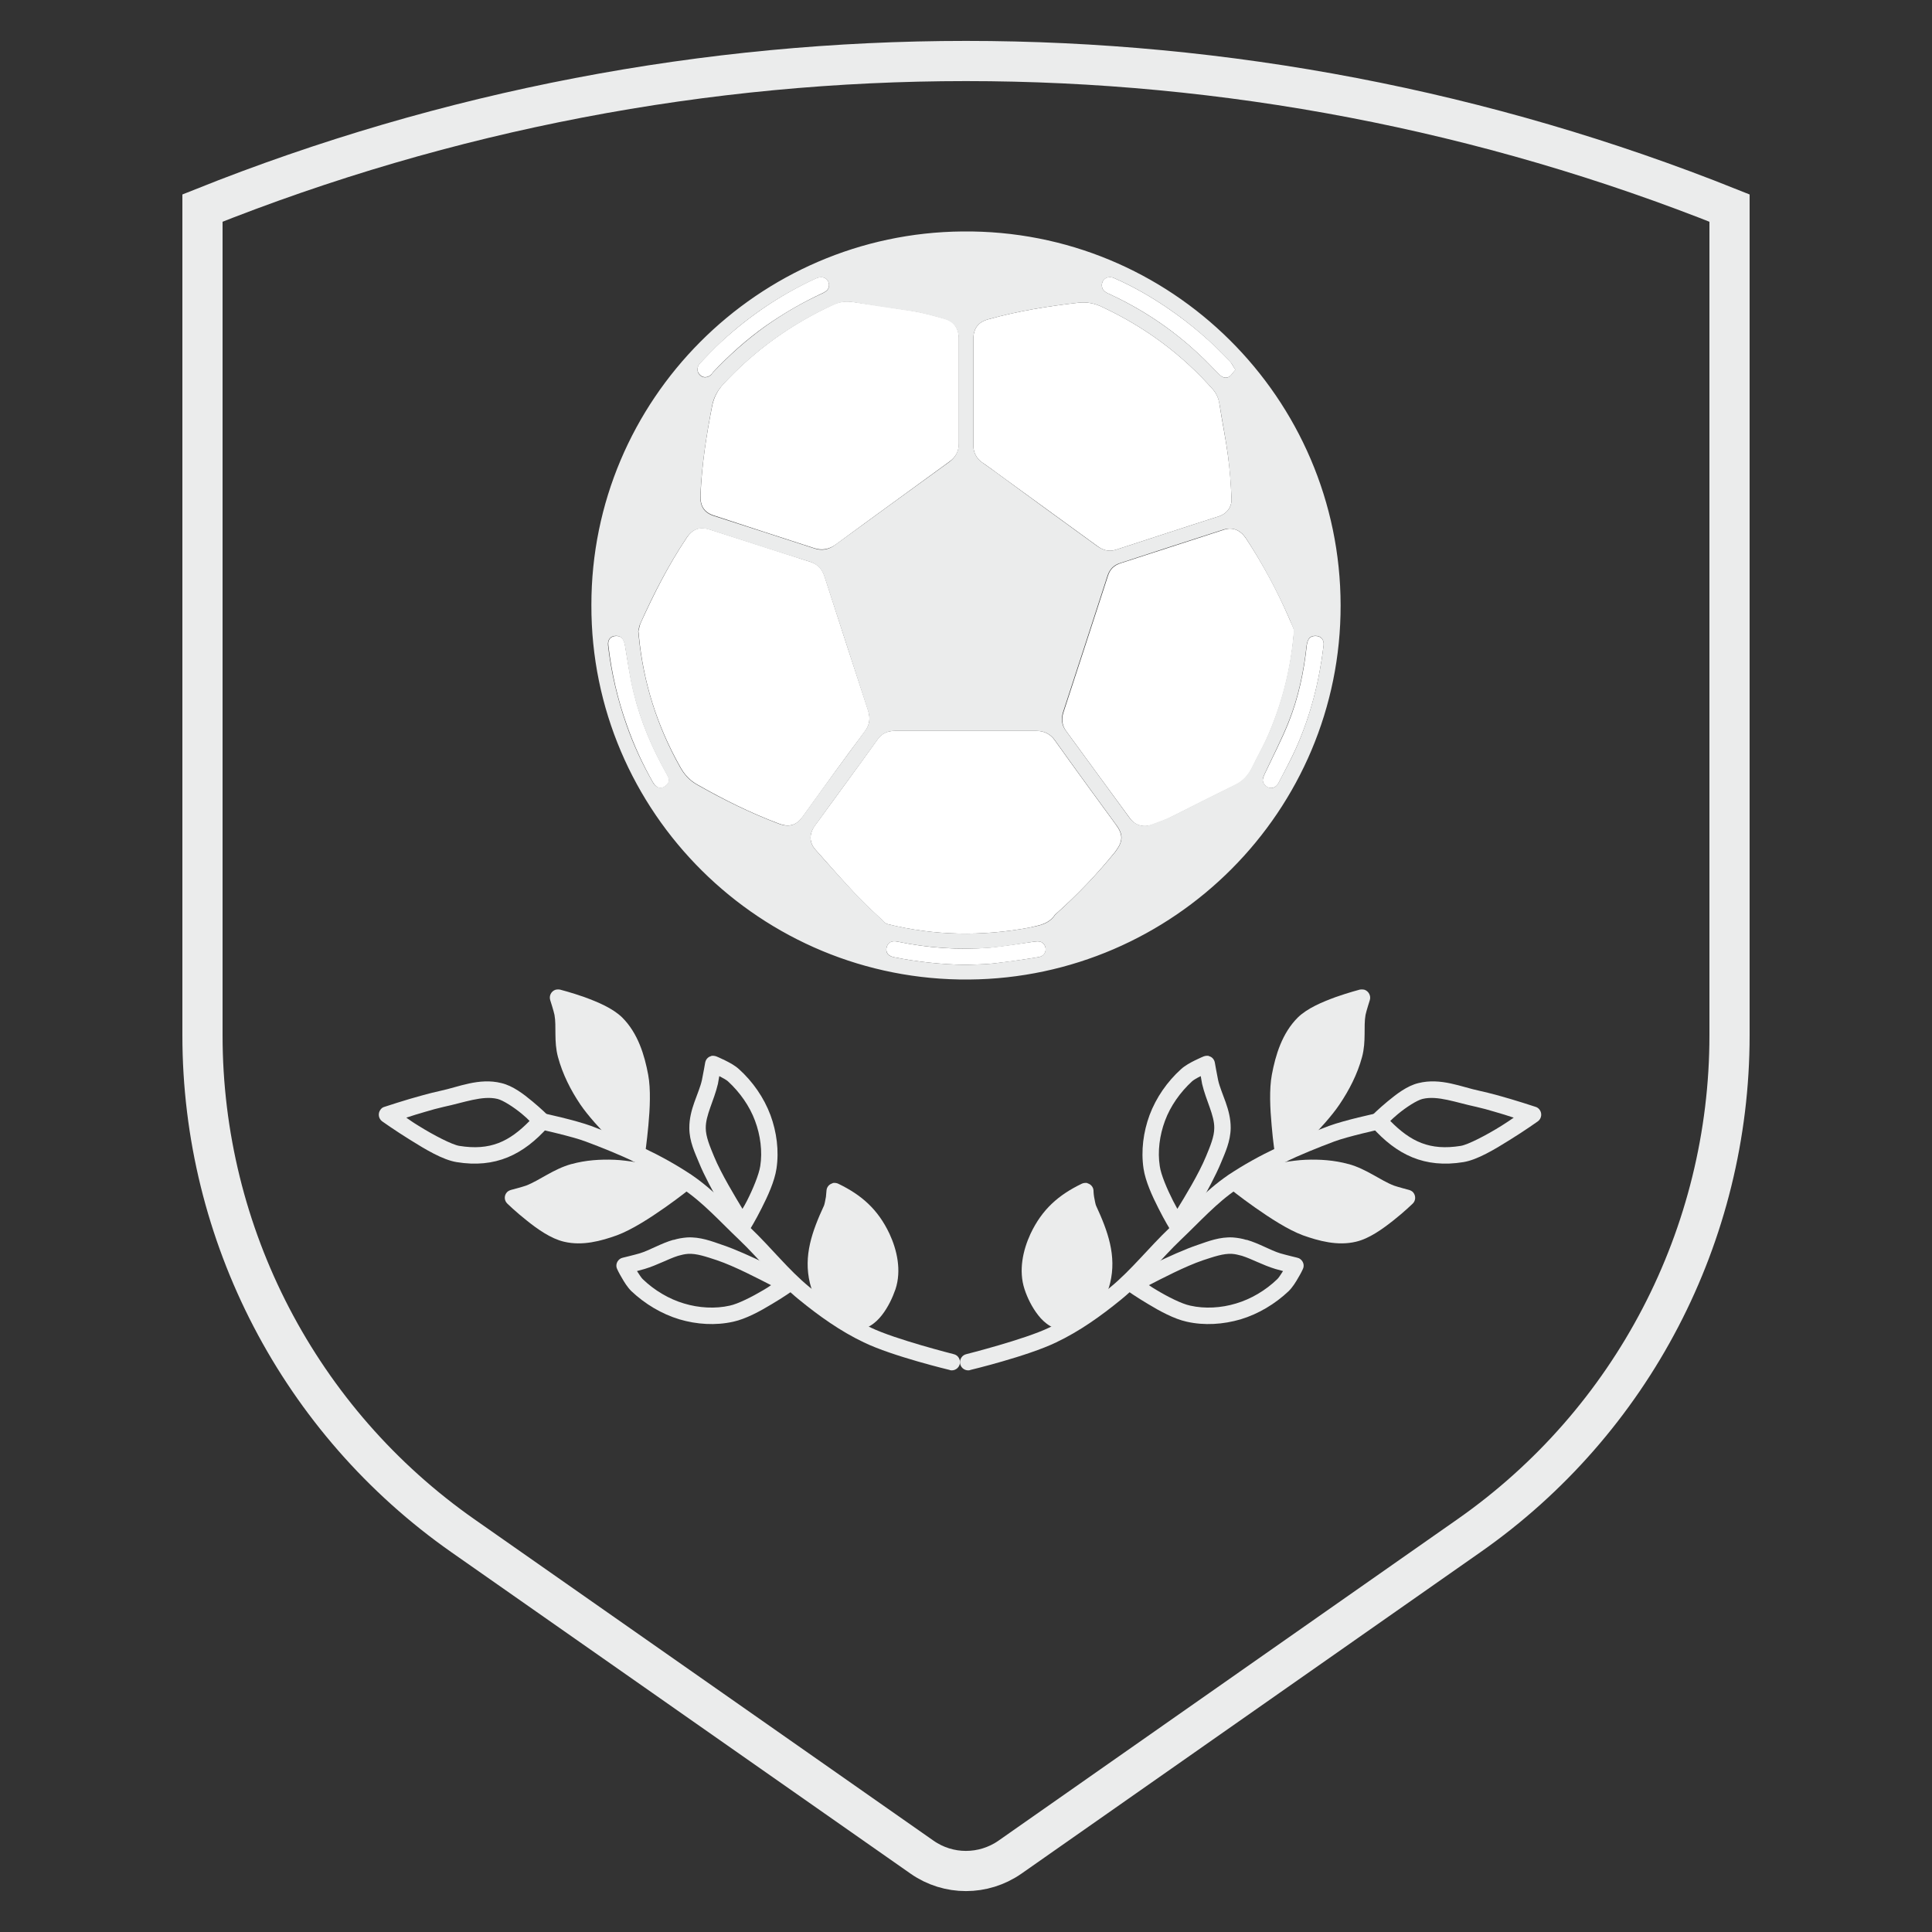 <?xml version="1.0" encoding="UTF-8"?>
<!DOCTYPE svg PUBLIC "-//W3C//DTD SVG 1.1//EN" "http://www.w3.org/Graphics/SVG/1.1/DTD/svg11.dtd">
<!-- Creator: CorelDRAW 2021.5 -->
<svg xmlns="http://www.w3.org/2000/svg" xml:space="preserve" width="100px" height="100px" version="1.1" style="shape-rendering:geometricPrecision; text-rendering:geometricPrecision; image-rendering:optimizeQuality; fill-rule:evenodd; clip-rule:evenodd"
viewBox="0 0 100 100"
 xmlns:xlink="http://www.w3.org/1999/xlink"
 xmlns:xodm="http://www.corel.com/coreldraw/odm/2003">
 <rect x="0" y="0" width="100" height="100" fill="#333333" stroke="none"/>
 <defs>
  <style type="text/css">
   <![CDATA[
    .str0 {stroke:#EBECEC;stroke-width:2.08;stroke-miterlimit:22.926}
    .fil0 {fill:none}
    .fil3 {fill:#EBECEC;fill-rule:nonzero}
    .fil2 {fill:#EBECEC;fill-rule:nonzero}
    .fil1 {fill:white;fill-rule:nonzero}
   ]]>
  </style>
 </defs>
 <g id="Layer_x0020_1">
  <path class="fil0 str0" d="M89.52 10.77l0 42.82c0,10.32 -5.03,19.98 -13.49,25.9l-23.76 16.64c-1.37,0.95 -3.18,0.95 -4.54,0l-23.77 -16.64c-8.45,-5.92 -13.48,-15.58 -13.48,-25.9l0 -42.82c25.37,-10.15 53.67,-10.15 79.04,0z"/>
  <g id="_1051322720">
   <path id="svg_3" class="fil1" d="M37.41 19.91c-0.27,0.31 -0.45,0.65 -0.54,1.06 -0.31,1.56 -0.55,3.11 -0.61,4.67 -0.02,0.55 0.19,0.89 0.72,1.05 1.72,0.56 3.44,1.13 5.16,1.68 0.39,0.13 0.76,0.07 1.11,-0.18 1.97,-1.45 3.94,-2.87 5.91,-4.31 0.31,-0.23 0.47,-0.52 0.47,-0.92 0,-0.91 0,-1.81 0,-2.71 0,-0.93 0,-1.86 0,-2.78 -0.02,-0.51 -0.27,-0.85 -0.75,-0.98 -0.54,-0.15 -1.1,-0.31 -1.66,-0.4 -1.03,-0.16 -2.06,-0.31 -3.07,-0.46 -0.34,-0.05 -0.65,-0.02 -0.96,0.11 -2.21,1.01 -4.13,2.38 -5.78,4.17l0 0z"/>
   <path id="svg_4" class="fil1" d="M36.82 19.38c0.03,-0.03 0.05,-0.07 0.08,-0.11 0.83,-0.88 1.74,-1.7 2.73,-2.4 0.93,-0.65 1.93,-1.23 2.95,-1.7 0.19,-0.09 0.33,-0.2 0.33,-0.42 -0.01,-0.34 -0.33,-0.5 -0.68,-0.34 -1.81,0.83 -3.43,1.93 -4.9,3.28 -0.39,0.36 -0.75,0.74 -1.11,1.12 -0.17,0.2 -0.15,0.45 0.02,0.6 0.16,0.16 0.4,0.14 0.58,-0.03l0 0 0 0z"/>
   <path id="svg_5" class="fil1" d="M44.94 36.79c-0.76,-2.32 -1.52,-4.64 -2.26,-6.95 -0.13,-0.4 -0.36,-0.64 -0.74,-0.76 -1.73,-0.55 -3.44,-1.11 -5.16,-1.66 -0.56,-0.19 -0.94,-0.05 -1.26,0.45 -0.93,1.39 -1.68,2.88 -2.37,4.4 -0.05,0.13 -0.07,0.28 -0.11,0.43l0.01 0c0,0.07 0.02,0.15 0.02,0.22 0.23,2.4 0.94,4.64 2.12,6.74 0.22,0.41 0.51,0.74 0.94,0.97 1.34,0.76 2.72,1.45 4.16,1.99 0.57,0.22 0.95,0.11 1.31,-0.42 1.05,-1.46 2.09,-2.91 3.17,-4.35 0.24,-0.32 0.29,-0.66 0.17,-1.06l0 0 0 0z"/>
   <path id="svg_6" class="fil1" d="M50.81 23.92c0.29,0.19 0.57,0.4 0.84,0.6 1.7,1.24 3.41,2.48 5.13,3.73 0.29,0.22 0.6,0.32 0.96,0.21 1.79,-0.58 3.57,-1.17 5.36,-1.74 0.43,-0.15 0.68,-0.51 0.64,-0.96 -0.03,-0.73 -0.08,-1.44 -0.18,-2.17 -0.12,-0.91 -0.31,-1.79 -0.44,-2.67 -0.04,-0.28 -0.14,-0.52 -0.32,-0.74 -1.61,-1.83 -3.53,-3.25 -5.73,-4.28 -0.4,-0.2 -0.8,-0.28 -1.26,-0.23 -1.58,0.18 -3.12,0.43 -4.63,0.85 -0.55,0.14 -0.8,0.48 -0.8,1.04 0,0.91 0,1.81 0,2.71 0,0.91 0,1.83 0,2.78 0,0.36 0.15,0.65 0.43,0.87l0 0 0 0z"/>
   <path id="svg_7" class="fil1" d="M32.8 35.84c-0.2,-0.81 -0.31,-1.63 -0.45,-2.44 -0.07,-0.34 -0.18,-0.48 -0.45,-0.48 -0.29,0 -0.45,0.2 -0.41,0.48 0.16,1.41 0.48,2.8 0.96,4.14 0.36,1.03 0.81,2.01 1.35,2.96 0.19,0.33 0.47,0.37 0.71,0.13 0.19,-0.18 0.12,-0.36 0.02,-0.54 -0.77,-1.35 -1.37,-2.76 -1.73,-4.25l0 0 0 0z"/>
   <path id="svg_8" class="fil1" d="M60.47 15.97c-0.89,-0.61 -1.81,-1.14 -2.79,-1.57 -0.33,-0.15 -0.63,0.02 -0.65,0.35 0,0.25 0.15,0.36 0.35,0.45 1.72,0.79 3.27,1.82 4.65,3.11 0.38,0.34 0.72,0.72 1.08,1.07 0.14,0.15 0.33,0.22 0.51,0.12 0.12,-0.07 0.21,-0.24 0.33,-0.36 -0.12,-0.17 -0.17,-0.29 -0.27,-0.41 -0.96,-1.04 -2.04,-1.96 -3.21,-2.76l0 0z"/>
   <path id="svg_9" class="fil1" d="M63.32 27.43c-1.78,0.58 -3.54,1.15 -5.31,1.72 -0.35,0.11 -0.56,0.33 -0.66,0.65 -0.78,2.39 -1.54,4.75 -2.32,7.12 -0.09,0.33 -0.05,0.63 0.14,0.9 1.11,1.53 2.21,3.02 3.32,4.54 0.28,0.38 0.71,0.48 1.14,0.33 0.34,-0.13 0.71,-0.25 1.03,-0.42 1.08,-0.54 2.17,-1.1 3.25,-1.62 0.44,-0.2 0.71,-0.53 0.91,-0.92 0.23,-0.49 0.51,-0.98 0.74,-1.48 0.78,-1.74 1.25,-3.56 1.41,-5.47 0,-0.07 0.02,-0.16 -0.01,-0.23 -0.07,-0.2 -0.17,-0.38 -0.24,-0.56 -0.63,-1.45 -1.37,-2.82 -2.24,-4.14 -0.3,-0.43 -0.7,-0.59 -1.16,-0.42l0 0 0 0z"/>
   <path id="svg_10" class="fil1" d="M53.53 48.74c-0.76,0.11 -1.54,0.23 -2.29,0.31 -1.61,0.13 -3.2,0.02 -4.78,-0.31 -0.33,-0.07 -0.53,0.05 -0.58,0.35 -0.03,0.23 0.12,0.41 0.42,0.46 1.21,0.24 2.44,0.37 3.68,0.39 0.47,-0.02 0.96,-0.02 1.43,-0.07 0.78,-0.09 1.56,-0.2 2.34,-0.33 0.34,-0.05 0.46,-0.37 0.31,-0.63 -0.13,-0.2 -0.31,-0.2 -0.53,-0.17l0 0z"/>
   <path id="svg_11" class="fil1" d="M54.61 38.34c-0.23,-0.34 -0.56,-0.51 -0.97,-0.51 -1.22,0 -2.43,0 -3.64,0 -1.23,0 -2.46,0 -3.68,0 -0.39,0 -0.67,0.13 -0.89,0.43 -1.08,1.51 -2.18,3 -3.27,4.5 -0.28,0.4 -0.28,0.85 0.04,1.21 0.73,0.83 1.46,1.65 2.22,2.46 0.4,0.41 0.83,0.81 1.26,1.21 0.07,0.09 0.18,0.18 0.29,0.2 2.4,0.59 4.83,0.63 7.27,0.18 0.52,-0.12 1.04,-0.18 1.37,-0.68 0.02,-0.02 0.05,-0.04 0.07,-0.06 1.11,-0.99 2.12,-2.05 3.04,-3.19 0.41,-0.55 0.43,-0.88 0.02,-1.43 -1.05,-1.44 -2.1,-2.87 -3.13,-4.32l0 0z"/>
   <path id="svg_12" class="fil1" d="M65.46 40.06c-0.09,0.2 -0.17,0.38 0,0.56 0.21,0.25 0.54,0.22 0.71,-0.08 0.31,-0.6 0.63,-1.19 0.91,-1.81 0.76,-1.7 1.21,-3.48 1.43,-5.33 0.03,-0.28 -0.13,-0.48 -0.42,-0.48 -0.27,0 -0.4,0.13 -0.45,0.48 -0.15,1.38 -0.43,2.71 -0.94,3.99 -0.37,0.92 -0.82,1.78 -1.24,2.67l0 0 0 0z"/>
   <path id="svg_13" class="fil2" d="M49.82 11.98c-10.58,0.09 -19.22,8.71 -19.21,19.34 -0.03,10.73 8.78,19.47 19.55,19.38 10.59,-0.09 19.25,-8.73 19.23,-19.38 -0.02,-10.71 -8.78,-19.45 -19.57,-19.34l0 0zm0.56 5.58c0,-0.56 0.25,-0.9 0.8,-1.04 1.52,-0.42 3.05,-0.67 4.63,-0.85 0.46,-0.05 0.86,0.03 1.26,0.23 2.2,1.03 4.12,2.45 5.73,4.28 0.18,0.22 0.27,0.45 0.32,0.74 0.14,0.88 0.32,1.77 0.44,2.67 0.09,0.73 0.15,1.44 0.18,2.17 0.04,0.45 -0.21,0.81 -0.64,0.96 -1.79,0.57 -3.57,1.16 -5.36,1.74 -0.36,0.11 -0.66,0.01 -0.96,-0.2 -1.72,-1.25 -3.43,-2.49 -5.13,-3.74 -0.27,-0.2 -0.55,-0.4 -0.84,-0.6 -0.28,-0.22 -0.43,-0.51 -0.43,-0.87 0,-0.95 0,-1.87 0,-2.78 0,-0.9 0,-1.81 0,-2.71l0 0 0 0zm-6.24 -1.92c1.02,0.17 2.04,0.32 3.07,0.47 0.57,0.09 1.13,0.25 1.66,0.4 0.47,0.13 0.73,0.46 0.75,0.98 0,0.92 0,1.85 0,2.77 0,0.91 0,1.81 0,2.72 0,0.39 -0.16,0.68 -0.47,0.92 -1.97,1.43 -3.94,2.85 -5.92,4.3 -0.34,0.26 -0.71,0.32 -1.1,0.18 -1.72,-0.56 -3.44,-1.12 -5.16,-1.67 -0.53,-0.16 -0.74,-0.51 -0.72,-1.05 0.07,-1.57 0.31,-3.12 0.61,-4.67 0.08,-0.41 0.27,-0.76 0.54,-1.06 1.65,-1.79 3.57,-3.16 5.77,-4.16 0.32,-0.14 0.63,-0.18 0.97,-0.13l0 0 0 0zm-7.92 3.18c0.36,-0.38 0.73,-0.76 1.11,-1.12 1.46,-1.36 3.09,-2.45 4.9,-3.28 0.36,-0.17 0.67,0 0.68,0.34 0,0.22 -0.14,0.33 -0.33,0.42 -1.02,0.46 -2.02,1.04 -2.95,1.7 -0.99,0.71 -1.9,1.52 -2.73,2.4 -0.03,0.03 -0.05,0.07 -0.08,0.11 -0.18,0.17 -0.42,0.19 -0.58,0.04 -0.17,-0.15 -0.19,-0.41 -0.02,-0.61l0 0 0 0zm-1.72 21.8c-0.23,0.23 -0.53,0.2 -0.71,-0.13 -0.55,-0.96 -1,-1.93 -1.36,-2.96 -0.47,-1.34 -0.8,-2.73 -0.96,-4.13 -0.03,-0.29 0.13,-0.49 0.41,-0.49 0.27,0 0.38,0.15 0.46,0.49 0.14,0.8 0.24,1.62 0.44,2.43 0.37,1.5 0.96,2.91 1.72,4.24 0.11,0.19 0.18,0.37 0,0.55l0 0zm5.79 2.01c-1.45,-0.55 -2.83,-1.23 -4.17,-1.99 -0.43,-0.23 -0.72,-0.56 -0.94,-0.97 -1.17,-2.09 -1.88,-4.34 -2.12,-6.74 0,-0.07 -0.02,-0.15 -0.02,-0.22l-0.01 0c0.03,-0.15 0.05,-0.31 0.11,-0.43 0.68,-1.52 1.45,-3.02 2.37,-4.4 0.33,-0.51 0.71,-0.63 1.26,-0.45 1.72,0.56 3.44,1.12 5.16,1.65 0.38,0.13 0.61,0.37 0.74,0.76 0.75,2.32 1.51,4.64 2.26,6.96 0.13,0.4 0.07,0.74 -0.18,1.06 -1.06,1.44 -2.12,2.88 -3.17,4.35 -0.35,0.52 -0.73,0.63 -1.29,0.42l0 0 0 0zm13.46 6.91c-0.78,0.13 -1.56,0.23 -2.34,0.33 -0.47,0.05 -0.96,0.05 -1.43,0.07 -1.24,-0.02 -2.47,-0.15 -3.68,-0.39 -0.32,-0.05 -0.45,-0.23 -0.42,-0.46 0.05,-0.29 0.25,-0.42 0.58,-0.35 1.58,0.33 3.17,0.43 4.78,0.32 0.76,-0.07 1.54,-0.21 2.29,-0.32 0.22,-0.03 0.4,-0.03 0.53,0.17 0.15,0.26 0.02,0.58 -0.31,0.63l0 0zm3.98 -5.45c-0.93,1.14 -1.94,2.2 -3.04,3.19 -0.02,0.02 -0.05,0.04 -0.07,0.06 -0.33,0.51 -0.85,0.57 -1.38,0.68 -2.44,0.45 -4.86,0.41 -7.26,-0.18 -0.12,-0.02 -0.22,-0.11 -0.29,-0.2 -0.43,-0.4 -0.86,-0.8 -1.26,-1.21 -0.76,-0.81 -1.5,-1.63 -2.23,-2.46 -0.32,-0.36 -0.32,-0.81 -0.03,-1.21 1.08,-1.5 2.19,-2.99 3.27,-4.5 0.22,-0.3 0.51,-0.43 0.88,-0.43 1.23,0 2.46,0 3.69,0 1.21,0 2.42,0 3.63,0 0.42,0 0.75,0.17 0.98,0.51 1.03,1.45 2.07,2.87 3.13,4.32 0.41,0.54 0.39,0.88 -0.02,1.43l0 0 0 0zm10.36 -11.18c0.29,0 0.45,0.2 0.42,0.49 -0.22,1.83 -0.67,3.62 -1.43,5.33 -0.27,0.61 -0.6,1.2 -0.91,1.8 -0.17,0.31 -0.48,0.34 -0.71,0.08 -0.17,-0.18 -0.09,-0.36 0,-0.56 0.41,-0.88 0.86,-1.75 1.23,-2.67 0.51,-1.27 0.79,-2.61 0.94,-3.98 0.06,-0.36 0.18,-0.49 0.46,-0.49l0 0 0 0zm-3.62 -5.08c0.86,1.32 1.6,2.69 2.24,4.14 0.07,0.18 0.16,0.36 0.23,0.56 0.03,0.07 0.02,0.17 0.02,0.23 -0.17,1.92 -0.64,3.74 -1.41,5.47 -0.24,0.51 -0.52,1 -0.75,1.48 -0.2,0.4 -0.47,0.72 -0.91,0.92 -1.08,0.53 -2.17,1.08 -3.25,1.63 -0.33,0.16 -0.68,0.28 -1.03,0.41 -0.43,0.17 -0.85,0.05 -1.14,-0.33 -1.11,-1.52 -2.2,-3.01 -3.31,-4.53 -0.2,-0.27 -0.24,-0.58 -0.15,-0.91 0.78,-2.37 1.54,-4.73 2.32,-7.12 0.11,-0.32 0.32,-0.54 0.66,-0.64 1.78,-0.58 3.53,-1.15 5.31,-1.72 0.48,-0.16 0.88,0 1.17,0.41l0 0 0 0zm-0.53 -8.69c-0.11,0.12 -0.2,0.28 -0.32,0.36 -0.18,0.11 -0.37,0.03 -0.51,-0.12 -0.37,-0.36 -0.71,-0.74 -1.08,-1.07 -1.38,-1.29 -2.94,-2.32 -4.65,-3.11 -0.2,-0.09 -0.35,-0.2 -0.35,-0.45 0.02,-0.33 0.33,-0.49 0.65,-0.35 0.98,0.43 1.9,0.96 2.79,1.57 1.17,0.8 2.24,1.72 3.2,2.76 0.11,0.11 0.16,0.24 0.27,0.41l0 0z"/>
  </g>
  <g id="_1236933136">
   <g>
    <path class="fil3" d="M69.79 60.25l0 0c-0.73,-0.2 -1.48,-0.25 -2.22,-0.22 -1.38,0.06 -3.82,0.71 -3.82,0.71 -0.22,0.06 -0.36,0.29 -0.3,0.52 0.03,0.08 0.08,0.16 0.15,0.22 0,0 0.59,0.48 1.36,1.02 0.77,0.54 1.7,1.15 2.48,1.44 0.82,0.29 1.79,0.56 2.75,0.33 0.68,-0.16 1.36,-0.65 1.93,-1.1 0.57,-0.45 1,-0.87 1,-0.87 0.17,-0.16 0.17,-0.43 0.01,-0.6 -0.05,-0.05 -0.13,-0.09 -0.2,-0.11 0,0 -0.57,-0.15 -0.77,-0.22 -0.71,-0.27 -1.42,-0.86 -2.36,-1.12l-0.01 0z"/>
    <path class="fil3" d="M69.57 61.07c0.71,0.2 1.4,0.76 2.29,1.1l0.1 0.02c-0.15,0.13 -0.16,0.15 -0.36,0.31 -0.53,0.42 -1.22,0.86 -1.61,0.95 -0.68,0.16 -1.49,-0.03 -2.26,-0.31 -0.6,-0.22 -1.53,-0.81 -2.28,-1.33 -0.32,-0.22 -0.34,-0.25 -0.56,-0.42 0.76,-0.18 1.86,-0.48 2.72,-0.51 0.66,-0.03 1.34,0.02 1.96,0.19z"/>
    <path class="fil3" d="M64.52 64.18c-0.22,-0.07 -0.45,-0.11 -0.7,-0.13 -0.68,-0.04 -1.29,0.2 -1.81,0.38 -1.33,0.44 -3.62,1.65 -3.62,1.65 -0.1,0.06 -0.18,0.15 -0.21,0.26 -0.05,0.17 0.01,0.36 0.16,0.46 0,0 0.48,0.34 1.09,0.7 0.61,0.37 1.35,0.77 1.99,0.91 0.92,0.21 1.9,0.14 2.79,-0.12 0.93,-0.28 1.79,-0.8 2.49,-1.46 0.21,-0.21 0.37,-0.47 0.5,-0.7 0.14,-0.23 0.23,-0.43 0.23,-0.43 0.11,-0.21 0.02,-0.46 -0.19,-0.57 -0.03,-0.01 -0.06,-0.02 -0.09,-0.03 0,0 -0.62,-0.15 -0.89,-0.23 -0.52,-0.16 -1.08,-0.51 -1.74,-0.7l0 0.01zm-0.24 0.82c0.51,0.16 1.07,0.48 1.73,0.68 0.14,0.04 0.23,0.06 0.4,0.11 -0.11,0.17 -0.24,0.37 -0.3,0.42 -0.6,0.58 -1.36,1.03 -2.14,1.26 -0.76,0.23 -1.61,0.28 -2.36,0.11 -0.44,-0.09 -1.17,-0.46 -1.75,-0.81 -0.22,-0.13 -0.23,-0.14 -0.39,-0.25 0.62,-0.32 1.88,-0.98 2.8,-1.29 0.55,-0.18 1.06,-0.36 1.5,-0.33 0.16,0.01 0.33,0.05 0.51,0.1l0 0z"/>
    <path class="fil3" d="M62.55 54.65c-0.09,-0.01 -0.17,0 -0.25,0.03 0,0 -0.2,0.08 -0.44,0.2 -0.24,0.12 -0.51,0.26 -0.73,0.46 -0.71,0.64 -1.29,1.47 -1.63,2.38 -0.32,0.87 -0.45,1.84 -0.31,2.77 0.1,0.66 0.45,1.42 0.77,2.05 0.32,0.64 0.63,1.14 0.63,1.14 0.12,0.2 0.38,0.26 0.58,0.14 0.05,-0.04 0.1,-0.09 0.14,-0.14 0,0 1.36,-2.21 1.89,-3.5 0.21,-0.51 0.49,-1.1 0.5,-1.79 0.01,-0.98 -0.49,-1.77 -0.65,-2.48 -0.06,-0.28 -0.17,-0.91 -0.17,-0.91 -0.03,-0.16 -0.14,-0.29 -0.29,-0.33 -0.01,-0.01 -0.03,-0.01 -0.04,-0.02l0 0zm-0.4 1.05c0.03,0.17 0.04,0.25 0.07,0.4 0.21,0.89 0.64,1.62 0.63,2.29 0,0.44 -0.21,0.94 -0.43,1.47 -0.37,0.9 -1.11,2.11 -1.48,2.71 -0.09,-0.17 -0.1,-0.18 -0.22,-0.41 -0.31,-0.61 -0.63,-1.36 -0.69,-1.8 -0.12,-0.76 -0.01,-1.6 0.27,-2.35 0.28,-0.76 0.79,-1.48 1.4,-2.04 0.06,-0.06 0.26,-0.18 0.45,-0.27l0 0z"/>
    <path class="fil3" d="M70.62 51.23c-0.01,0 -0.02,-0.01 -0.04,-0.01 -0.06,-0.01 -0.12,-0.01 -0.19,0 0,0 -0.58,0.15 -1.26,0.39 -0.68,0.25 -1.46,0.57 -1.96,1.06 -0.81,0.81 -1.15,1.94 -1.34,2.96 -0.14,0.75 -0.09,1.76 -0.01,2.62 0.07,0.86 0.18,1.54 0.18,1.54 0.04,0.24 0.26,0.39 0.49,0.36 0.08,-0.02 0.16,-0.06 0.22,-0.11 0,0 1.85,-1.72 2.62,-2.87 0.5,-0.74 0.93,-1.57 1.17,-2.46 0.22,-0.82 0.07,-1.58 0.18,-2.18 0.04,-0.2 0.22,-0.76 0.22,-0.76 0.07,-0.22 -0.05,-0.46 -0.27,-0.54 0,0 0,0 -0.01,0l0 0z"/>
    <path class="fil3" d="M69.88 52.27c-0.02,0.05 -0.02,0.06 -0.03,0.11 -0.15,0.81 -0.02,1.54 -0.17,2.12 -0.21,0.77 -0.59,1.51 -1.05,2.2 -0.48,0.72 -1.35,1.53 -1.9,2.07 -0.03,-0.25 -0.04,-0.27 -0.07,-0.59 -0.07,-0.83 -0.11,-1.83 0,-2.39 0.18,-0.95 0.5,-1.91 1.11,-2.51 0.28,-0.29 1.01,-0.64 1.65,-0.87 0.25,-0.09 0.26,-0.08 0.46,-0.14l0 0z"/>
    <path class="fil3" d="M77.47 56.68c-0.32,-0.09 -0.63,-0.16 -0.89,-0.22 -0.92,-0.19 -2,-0.69 -3.16,-0.4 -0.59,0.14 -1.14,0.57 -1.6,0.95 -0.46,0.38 -0.81,0.73 -0.81,0.73 -0.16,0.16 -0.16,0.42 -0.01,0.58 1.29,1.45 2.73,2.16 4.75,1.83 0.72,-0.12 1.6,-0.65 2.4,-1.15 0.79,-0.49 1.45,-0.96 1.45,-0.96 0.19,-0.14 0.23,-0.41 0.09,-0.6 -0.05,-0.07 -0.13,-0.13 -0.21,-0.15l0 0c0,0 -1.05,-0.35 -2.01,-0.61l0 0zm-0.09 0.87c0.33,0.09 0.66,0.2 0.97,0.3 -0.25,0.17 -0.3,0.21 -0.65,0.43 -0.77,0.48 -1.72,0.97 -2.09,1.03 -1.61,0.26 -2.59,-0.22 -3.65,-1.29 0.14,-0.13 0.17,-0.17 0.4,-0.36 0.42,-0.35 0.98,-0.71 1.27,-0.78 0.78,-0.19 1.74,0.19 2.78,0.41 0.31,0.07 0.64,0.16 0.97,0.26z"/>
    <path class="fil3" d="M56.26 61.23c-0.09,-0.01 -0.19,0 -0.27,0.04 -1.2,0.58 -2.05,1.32 -2.65,2.59 -0.39,0.84 -0.63,1.9 -0.31,2.87 0.14,0.43 0.38,0.93 0.71,1.35 0.33,0.42 0.81,0.79 1.42,0.75 0.61,-0.05 1.11,-0.42 1.5,-0.88 0.39,-0.45 0.67,-1 0.8,-1.54 0.34,-1.41 -0.11,-2.67 -0.73,-4.01 -0.02,-0.04 -0.07,-0.27 -0.1,-0.45 -0.03,-0.18 -0.03,-0.33 -0.03,-0.33 -0.01,-0.17 -0.13,-0.32 -0.3,-0.37 -0.01,-0.01 -0.02,-0.01 -0.04,-0.02l0 0 0 0z"/>
    <path class="fil3" d="M55.86 62.36c0.03,0.13 0.04,0.26 0.1,0.4 0.6,1.3 0.95,2.32 0.67,3.45 -0.09,0.38 -0.32,0.85 -0.62,1.19 -0.29,0.35 -0.64,0.56 -0.92,0.58 -0.22,0.02 -0.45,-0.12 -0.69,-0.42 -0.24,-0.31 -0.45,-0.74 -0.56,-1.09 -0.22,-0.67 -0.06,-1.54 0.27,-2.25 0.43,-0.91 0.99,-1.41 1.75,-1.86l0 0 0 0z"/>
    <path class="fil3" d="M71.42 57.63c-0.07,-0.02 -0.13,-0.02 -0.2,0 0,0 -1.6,0.34 -2.44,0.65 -1.8,0.68 -3.6,1.46 -5.22,2.55 -1.16,0.79 -2.07,1.82 -3.02,2.72 -1.09,1.04 -1.99,2.19 -3.06,3.07 -1,0.81 -2.05,1.56 -3.18,2.1 -1.27,0.61 -4.28,1.37 -4.28,1.37 -0.23,0.05 -0.37,0.28 -0.32,0.51 0.05,0.23 0.28,0.37 0.51,0.32 0,-0.01 0.01,-0.01 0.01,-0.01 0,0 2.96,-0.71 4.45,-1.43 1.22,-0.58 2.32,-1.37 3.34,-2.2 1.18,-0.96 2.09,-2.14 3.11,-3.11 0.99,-0.94 1.87,-1.93 2.92,-2.63 1.53,-1.04 3.27,-1.8 5.03,-2.46 0.7,-0.26 2.33,-0.62 2.33,-0.62 0.23,-0.05 0.38,-0.27 0.34,-0.5 -0.03,-0.17 -0.16,-0.3 -0.32,-0.33l0 0z"/>
   </g>
   <g>
    <path class="fil3" d="M29.59 60.25l0 0c0.72,-0.2 1.48,-0.25 2.22,-0.22 1.38,0.06 3.81,0.71 3.81,0.71 0.23,0.06 0.37,0.29 0.31,0.52 -0.03,0.08 -0.08,0.16 -0.15,0.22 0,0 -0.59,0.48 -1.36,1.02 -0.77,0.54 -1.71,1.15 -2.49,1.44 -0.81,0.29 -1.78,0.56 -2.74,0.33 -0.68,-0.16 -1.37,-0.65 -1.93,-1.1 -0.57,-0.45 -1,-0.87 -1,-0.87 -0.17,-0.16 -0.18,-0.43 -0.01,-0.6 0.05,-0.05 0.13,-0.09 0.2,-0.11 0,0 0.57,-0.15 0.77,-0.22 0.71,-0.27 1.42,-0.86 2.36,-1.12l0.01 0z"/>
    <path class="fil3" d="M29.81 61.07c-0.71,0.2 -1.4,0.76 -2.29,1.1l-0.1 0.02c0.15,0.13 0.16,0.15 0.36,0.31 0.53,0.42 1.22,0.86 1.61,0.95 0.67,0.16 1.49,-0.03 2.25,-0.31 0.61,-0.22 1.54,-0.81 2.29,-1.33 0.32,-0.22 0.34,-0.25 0.56,-0.42 -0.76,-0.18 -1.87,-0.48 -2.72,-0.51 -0.67,-0.03 -1.34,0.02 -1.96,0.19z"/>
    <path class="fil3" d="M34.86 64.18c0.22,-0.07 0.45,-0.11 0.7,-0.13 0.68,-0.04 1.29,0.2 1.81,0.38 1.33,0.44 3.62,1.65 3.62,1.65 0.1,0.06 0.18,0.15 0.21,0.26 0.05,0.17 -0.01,0.36 -0.16,0.46 0,0 -0.48,0.34 -1.09,0.7 -0.61,0.37 -1.35,0.77 -1.99,0.91 -0.93,0.21 -1.91,0.14 -2.79,-0.12 -0.93,-0.28 -1.79,-0.8 -2.49,-1.46 -0.21,-0.21 -0.37,-0.47 -0.5,-0.7 -0.14,-0.23 -0.23,-0.43 -0.23,-0.43 -0.11,-0.21 -0.02,-0.46 0.19,-0.57 0.03,-0.01 0.06,-0.02 0.09,-0.03 0,0 0.62,-0.15 0.89,-0.23 0.52,-0.16 1.08,-0.51 1.74,-0.7l0 0.01zm0.24 0.82c-0.51,0.16 -1.07,0.48 -1.73,0.68 -0.14,0.04 -0.23,0.06 -0.4,0.11 0.11,0.17 0.24,0.37 0.3,0.42 0.6,0.58 1.36,1.03 2.14,1.26 0.76,0.23 1.61,0.28 2.36,0.11 0.43,-0.09 1.16,-0.46 1.75,-0.81 0.22,-0.13 0.23,-0.14 0.39,-0.25 -0.63,-0.32 -1.88,-0.98 -2.8,-1.29 -0.55,-0.18 -1.06,-0.36 -1.5,-0.33 -0.17,0.01 -0.33,0.05 -0.51,0.1l0 0z"/>
    <path class="fil3" d="M36.83 54.65c0.08,-0.01 0.17,0 0.25,0.03 0,0 0.2,0.08 0.44,0.2 0.24,0.12 0.51,0.26 0.73,0.46 0.71,0.64 1.29,1.47 1.63,2.38 0.32,0.87 0.45,1.84 0.31,2.77 -0.1,0.66 -0.45,1.42 -0.77,2.05 -0.32,0.64 -0.63,1.14 -0.63,1.14 -0.12,0.2 -0.38,0.26 -0.58,0.14 -0.06,-0.04 -0.1,-0.09 -0.14,-0.14 0,0 -1.37,-2.21 -1.89,-3.5 -0.21,-0.51 -0.5,-1.1 -0.5,-1.79 -0.01,-0.98 0.49,-1.77 0.65,-2.48 0.06,-0.28 0.17,-0.91 0.17,-0.91 0.03,-0.16 0.14,-0.29 0.29,-0.33 0.01,-0.01 0.03,-0.01 0.04,-0.02l0 0zm0.4 1.05c-0.03,0.17 -0.04,0.25 -0.07,0.4 -0.21,0.89 -0.64,1.62 -0.63,2.29 0,0.44 0.21,0.94 0.43,1.47 0.37,0.9 1.11,2.11 1.47,2.71 0.1,-0.17 0.11,-0.18 0.23,-0.41 0.31,-0.61 0.62,-1.36 0.69,-1.8 0.12,-0.76 0.01,-1.6 -0.27,-2.35 -0.28,-0.76 -0.79,-1.48 -1.4,-2.04 -0.06,-0.06 -0.27,-0.18 -0.45,-0.27l0 0z"/>
    <path class="fil3" d="M28.76 51.23c0.01,0 0.02,-0.01 0.04,-0.01 0.06,-0.01 0.12,-0.01 0.18,0 0,0 0.59,0.15 1.27,0.39 0.68,0.25 1.46,0.57 1.96,1.06 0.81,0.81 1.15,1.94 1.34,2.96 0.14,0.75 0.09,1.76 0.01,2.62 -0.08,0.86 -0.18,1.54 -0.18,1.54 -0.04,0.24 -0.26,0.39 -0.49,0.36 -0.08,-0.02 -0.16,-0.06 -0.22,-0.11 0,0 -1.85,-1.72 -2.63,-2.87 -0.5,-0.74 -0.92,-1.57 -1.16,-2.46 -0.22,-0.82 -0.07,-1.58 -0.18,-2.18 -0.04,-0.2 -0.22,-0.76 -0.22,-0.76 -0.07,-0.22 0.04,-0.46 0.27,-0.54 0,0 0,0 0.01,0l0 0z"/>
    <path class="fil3" d="M29.5 52.27c0.02,0.05 0.02,0.06 0.03,0.11 0.15,0.81 0.02,1.54 0.17,2.12 0.21,0.77 0.59,1.51 1.05,2.2 0.48,0.72 1.35,1.53 1.9,2.07 0.03,-0.25 0.04,-0.27 0.07,-0.59 0.07,-0.83 0.1,-1.83 0,-2.39 -0.18,-0.95 -0.51,-1.91 -1.11,-2.51 -0.28,-0.29 -1.01,-0.64 -1.65,-0.87 -0.25,-0.09 -0.26,-0.08 -0.46,-0.14l0 0z"/>
    <path class="fil3" d="M21.91 56.68c0.32,-0.09 0.63,-0.16 0.89,-0.22 0.91,-0.19 2,-0.69 3.15,-0.4 0.6,0.14 1.15,0.57 1.61,0.95 0.46,0.38 0.81,0.73 0.81,0.73 0.16,0.16 0.16,0.42 0.01,0.58 -1.29,1.45 -2.73,2.16 -4.75,1.83 -0.72,-0.12 -1.6,-0.65 -2.4,-1.15 -0.79,-0.49 -1.45,-0.96 -1.45,-0.96 -0.19,-0.14 -0.23,-0.41 -0.09,-0.6 0.05,-0.07 0.12,-0.13 0.21,-0.15l0 0c0,0 1.05,-0.35 2.01,-0.61l0 0zm0.09 0.87c-0.33,0.09 -0.66,0.2 -0.97,0.3 0.25,0.17 0.29,0.21 0.65,0.43 0.77,0.48 1.72,0.97 2.09,1.03 1.61,0.26 2.59,-0.22 3.64,-1.29 -0.13,-0.13 -0.16,-0.17 -0.39,-0.36 -0.42,-0.35 -0.98,-0.71 -1.27,-0.78 -0.78,-0.19 -1.74,0.19 -2.78,0.41 -0.31,0.07 -0.64,0.16 -0.97,0.26z"/>
    <path class="fil3" d="M43.12 61.23c0.09,-0.01 0.19,0 0.27,0.04 1.2,0.58 2.05,1.32 2.65,2.59 0.39,0.84 0.63,1.9 0.31,2.87 -0.15,0.43 -0.38,0.93 -0.71,1.35 -0.33,0.42 -0.81,0.79 -1.42,0.75 -0.61,-0.05 -1.11,-0.42 -1.5,-0.88 -0.39,-0.45 -0.67,-1 -0.8,-1.54 -0.34,-1.41 0.11,-2.67 0.73,-4.01 0.02,-0.04 0.07,-0.27 0.1,-0.45 0.02,-0.18 0.03,-0.33 0.03,-0.33 0.01,-0.17 0.13,-0.32 0.3,-0.37 0.01,-0.01 0.02,-0.01 0.04,-0.02l0 0 0 0z"/>
    <path class="fil3" d="M43.52 62.36c-0.03,0.13 -0.04,0.26 -0.1,0.4 -0.6,1.3 -0.95,2.32 -0.67,3.45 0.09,0.38 0.32,0.85 0.62,1.19 0.29,0.35 0.63,0.56 0.92,0.58 0.21,0.02 0.45,-0.12 0.69,-0.42 0.24,-0.31 0.44,-0.74 0.56,-1.09 0.22,-0.67 0.06,-1.54 -0.27,-2.25 -0.43,-0.91 -0.99,-1.41 -1.75,-1.86l0 0 0 0z"/>
    <path class="fil3" d="M27.96 57.63c0.06,-0.02 0.13,-0.02 0.2,0 0,0 1.59,0.34 2.44,0.65 1.8,0.68 3.6,1.46 5.22,2.55 1.16,0.79 2.07,1.82 3.02,2.72 1.09,1.04 1.98,2.19 3.06,3.07 1,0.81 2.05,1.56 3.18,2.1 1.27,0.61 4.28,1.37 4.28,1.37 0.23,0.05 0.37,0.28 0.32,0.51 -0.06,0.23 -0.28,0.37 -0.51,0.32 -0.01,-0.01 -0.01,-0.01 -0.01,-0.01 0,0 -2.97,-0.71 -4.45,-1.43 -1.22,-0.58 -2.32,-1.37 -3.34,-2.2 -1.18,-0.96 -2.09,-2.14 -3.11,-3.11 -0.99,-0.94 -1.87,-1.93 -2.92,-2.63 -1.53,-1.04 -3.27,-1.8 -5.04,-2.46 -0.69,-0.26 -2.32,-0.62 -2.32,-0.62 -0.23,-0.05 -0.38,-0.27 -0.34,-0.5 0.03,-0.17 0.16,-0.3 0.32,-0.33l0 0z"/>
   </g>
  </g>
 </g>
</svg>
